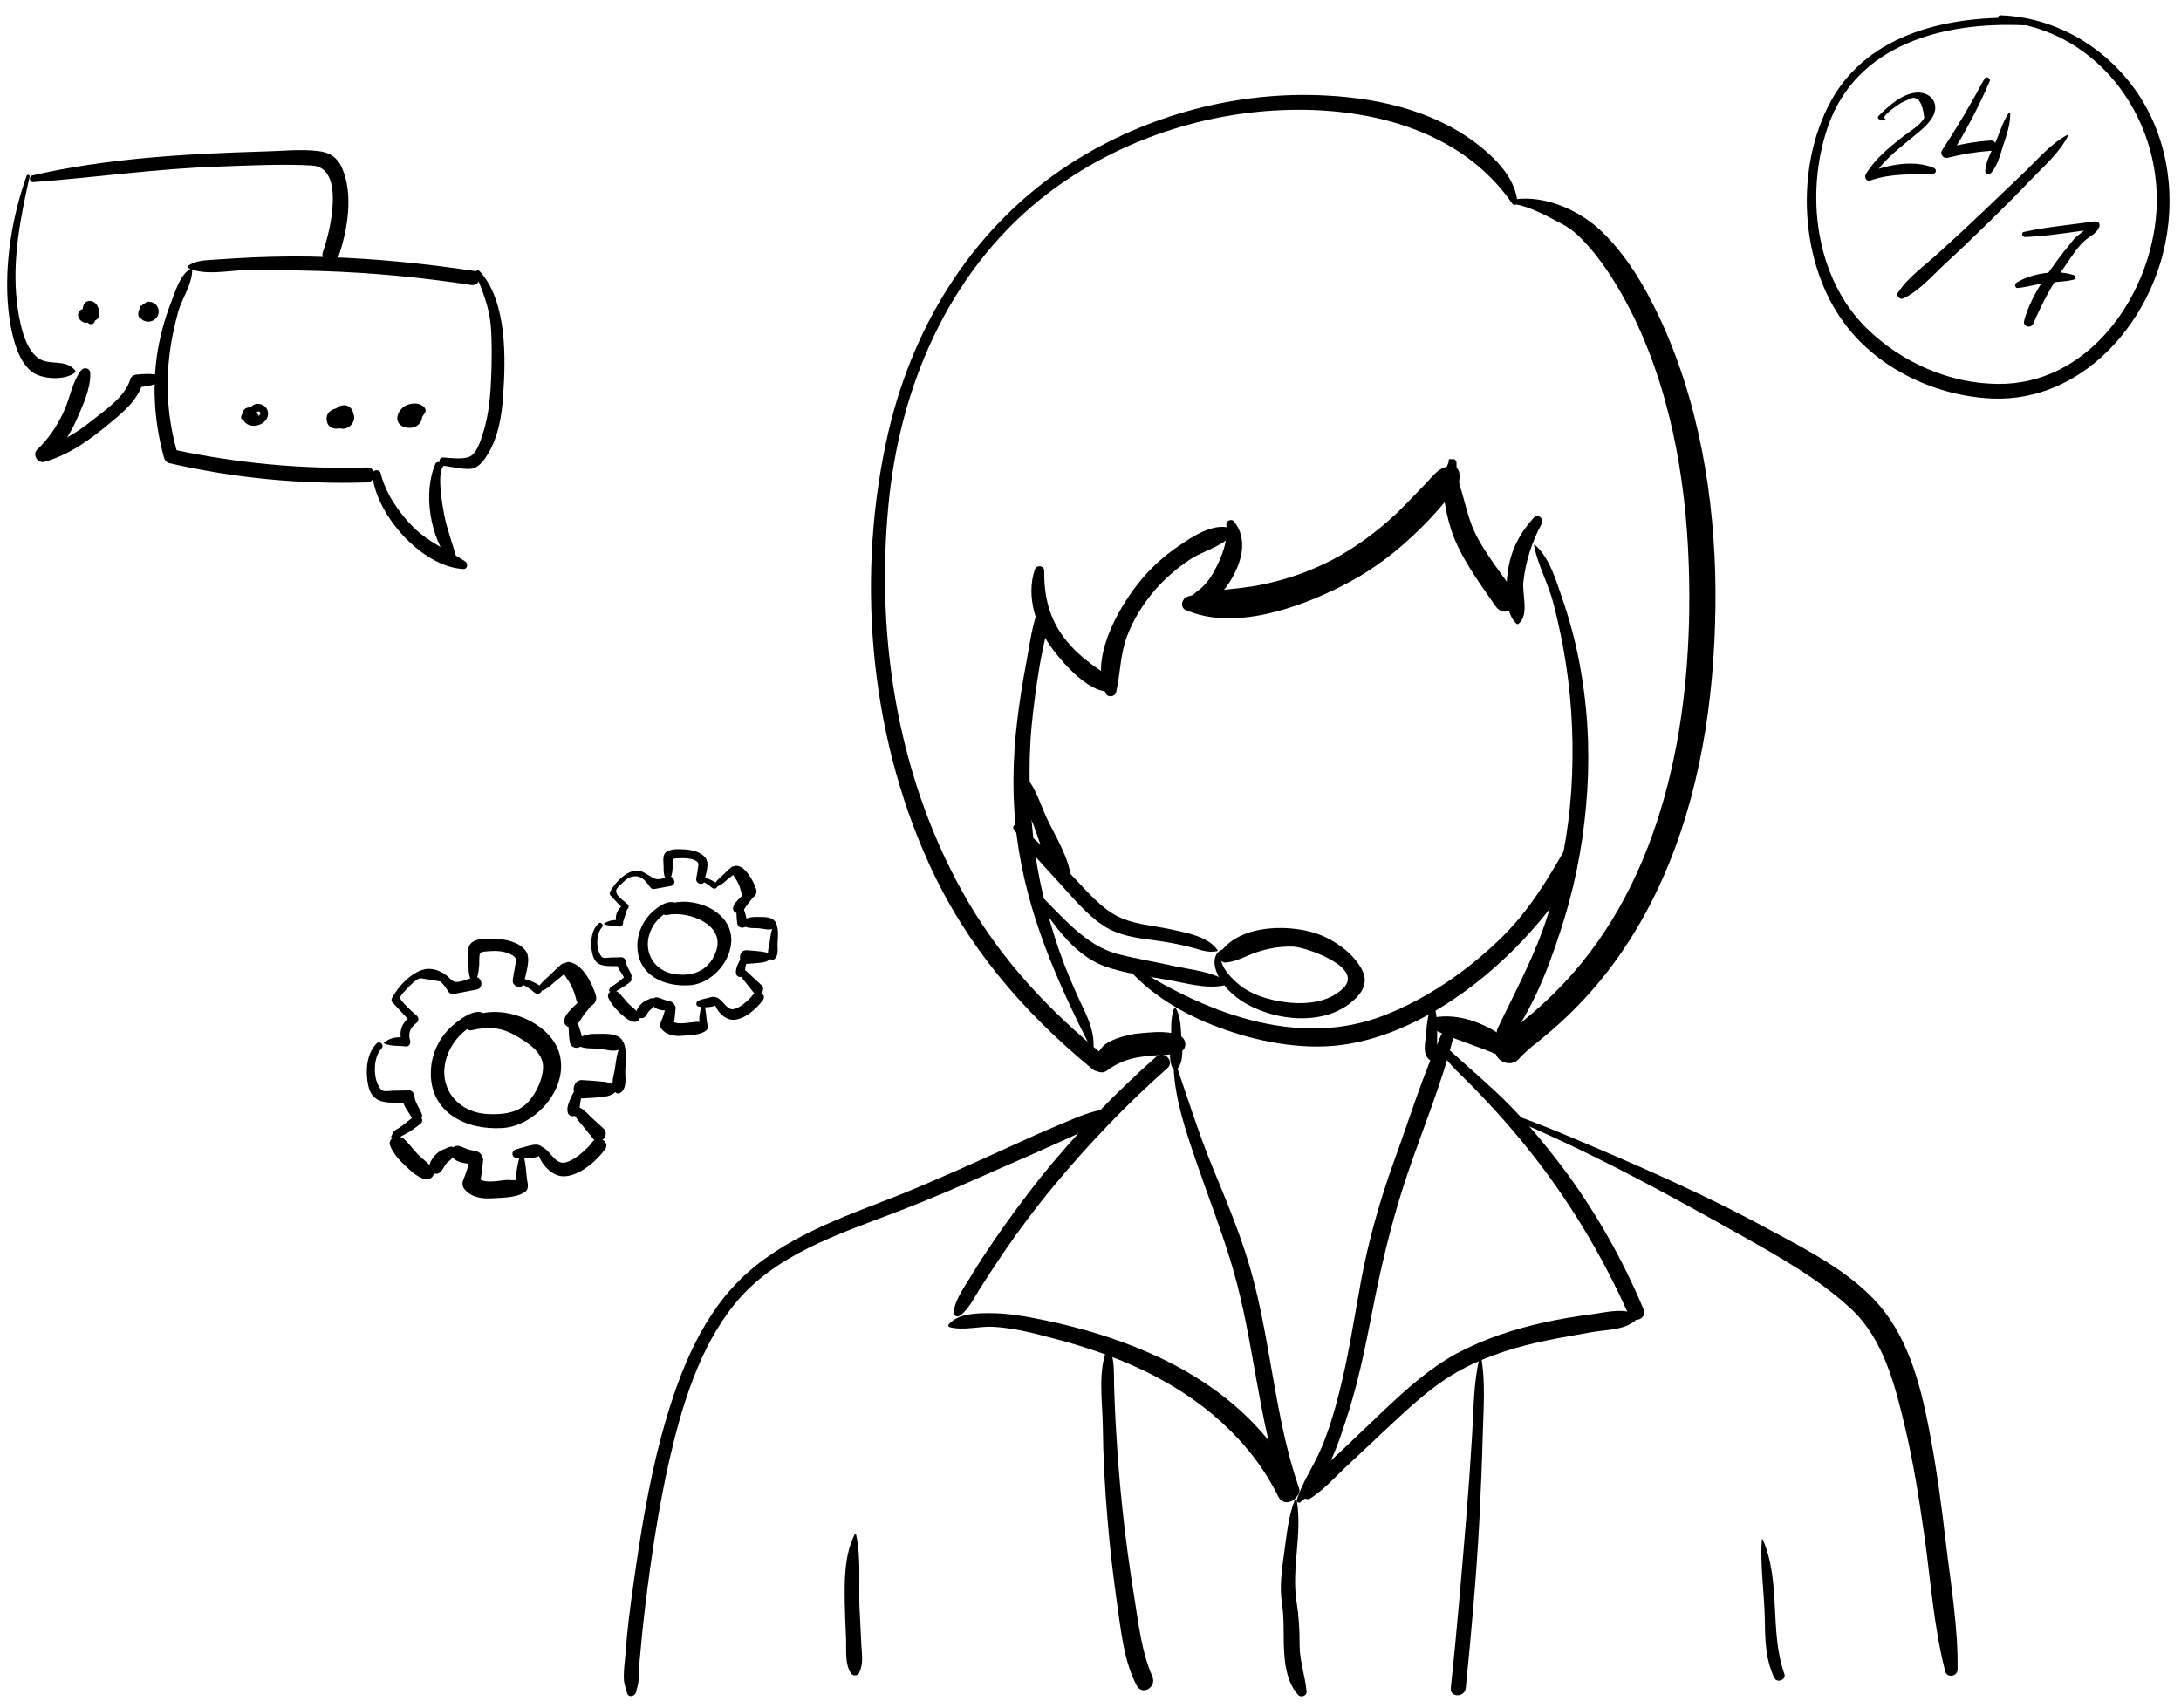 <?xml version="1.0" encoding="utf-8"?>
<!-- Generator: Adobe Illustrator 22.0.0, SVG Export Plug-In . SVG Version: 6.00 Build 0)  -->
<svg version="1.1" id="Слой_1" xmlns="http://www.w3.org/2000/svg" xmlns:xlink="http://www.w3.org/1999/xlink" x="0px" y="0px"
	 viewBox="0 0 655 513" style="enable-background:new 0 0 655 513;" xml:space="preserve">
<g>
	<g>
		<path d="M436,140.1c-3.6-0.2-5.4,2.6-7.7,5c-3,3.1-5.9,6.2-9,9.2c-5.8,5.4-12.1,10.1-19.1,13.8c-6.7,3.5-13.9,6-21.3,7.5
			c-7.5,1.6-15,1.3-22.3,3.6c-1.6,0.5-2.4,3.2-0.5,4c14.3,6.3,33.7-0.5,46.9-7.2c7.6-3.8,14.6-8.8,20.9-14.7
			c3.6-3.3,7-6.9,10.1-10.6c2.4-2.9,5-5,4.2-9C438,140.8,437,140.1,436,140.1L436,140.1z"/>
	</g>
</g>
<g>
	<g>
		<path d="M358.1,179.9c3.3,4.6,9.2-1.9,11-4.8c3.6-5.6,6-12.8,1.5-18.5c-0.7-0.9-2.4-0.2-2.3,0.9c0.6,5-1.4,10-3.8,14.3
			c-0.9,1.7-2.1,3.3-3.5,4.6c-1,1-2.2,1.5-3,2.7C357.9,179.3,357.9,179.6,358.1,179.9L358.1,179.9z"/>
	</g>
</g>
<g>
	<g>
		<path d="M369.1,158.5c-4.9-1.3-10.9,2.6-14.7,5.2c-4.8,3.2-9.1,7.1-12.7,11.7c-6.3,8-14.4,22.7-9.6,32.9c0.6,1.3,2.8,1,3.1-0.4
			c1.3-5.7,1.2-11.3,3.3-16.9c1.9-5,4.8-9.6,8.2-13.6c3.2-3.7,6.8-6.8,10.9-9.5c3.7-2.4,9.2-3.7,12.1-7
			C370.4,160.1,370.2,158.8,369.1,158.5L369.1,158.5z"/>
	</g>
</g>
<g>
	<g>
		<path d="M335,205.9c-0.9-2.5-2.5-3.2-4.8-4.7c-3.1-2.1-6-4.4-8.5-7.1c-6.1-6.6-8.2-13.9-8.1-22.7c0-1.6-2.3-1.8-2.8-0.4
			c-2.8,8.3,0.4,17.5,5.5,24.2c3.3,4.4,11.6,13.8,17.7,12.3C334.8,207.3,335.3,206.5,335,205.9L335,205.9z"/>
	</g>
</g>
<g>
	<g>
		<path d="M328.4,314.6c0.3-4.7-1.7-9-3.7-13.1c-2.4-5.2-4.7-10.5-6.6-16c-3.8-11-6.6-22.4-7.8-34c-1.2-11.1-1.5-22.2-0.5-33.3
			c0.6-6.1,1.4-12.1,2.4-18.1c0.9-5.6,2.8-11.5,2.6-17.2c0-1.3-2-2.1-2.6-0.7c-2.3,5.2-2.9,11.3-4,16.9c-1.1,5.8-2,11.5-2.7,17.3
			c-1.4,11.7-1.6,23.5-0.1,35.1c3,22.9,11.9,42.9,22.2,63.3C327.9,315.1,328.4,314.9,328.4,314.6L328.4,314.6z"/>
	</g>
</g>
<g>
	<g>
		<path d="M435.1,138.5c0.1,0.3-1.5,3.6-1.6,4.3c-0.3,1.7-0.2,3.5,0,5.3c0.4,3.8,1.2,7.6,2.4,11.3c2.8,8.2,8.3,15.5,13.2,22.6
			c0.7,1,1.7,1.8,3,1.7c1.6-0.1,2.2-0.2,3-1.7c0.5-1.1,0.7-2.4,0-3.5c-3.9-6-8.8-11.7-12-18.2c-1.8-3.6-2.7-7.6-3.8-11.5
			c-1-3.3-1.9-6.4-1.9-9.9c0-0.5-0.5-1.1-1-1c-0.3,0-0.6,0-1,0C435.2,137.8,435,138.2,435.1,138.5L435.1,138.5z"/>
	</g>
</g>
<g>
	<g>
		<path d="M456.1,187.3c3.2-2.7,1-8.7,1.4-12.5c0.6-5.9,2.6-12.2,5.5-17.5c0.8-1.5-1.2-3.2-2.4-1.8c-4.3,4.8-6.9,9.8-7.8,16.3
			c-0.6,4.5-1,12.1,2.6,15.5C455.6,187.5,455.9,187.5,456.1,187.3L456.1,187.3z"/>
	</g>
</g>
<g>
	<g>
		<path d="M460.7,163.8c1.1,5.9,4.4,11.7,5.9,17.7c1.5,5.9,2.8,12,3.7,18c1.9,12.4,2.4,25.2,1.6,37.7c-0.8,12.6-3.2,25-6.9,37.1
			c-3.8,12.3-9.7,23-15.2,34.5c-1.4,2.9,2.5,5.1,4.3,2.5c7.3-10.4,12.1-23.6,15.8-35.7c3.8-12.5,6-25.4,6.8-38.4
			c0.8-13,0-26-2.5-38.8c-1.2-6.3-2.9-12.5-5-18.6c-1.8-5.3-3.9-12.5-8.3-16.2C460.9,163.5,460.6,163.6,460.7,163.8L460.7,163.8z"/>
	</g>
</g>
<g>
	<g>
		<path d="M454.7,61.3c4.8,0.7,9.9,3.6,14.1,5.8c3.4,1.7,5.8,4.1,8.3,6.9c5.7,6.5,10.2,14.3,14,22.1c11.6,24.5,15.8,52,16.2,78.8
			c0.7,42.4-7.8,89.1-38.1,120.9c-3.8,4-7.9,7.7-12.2,11.2c-2.5,2.1-5.3,4-7.2,6.7c-2.8,4.1,3.9,8,6.7,3.9c-0.3,0.5-0.2,0.2,0.4-0.4
			c0.5-0.5,1-0.9,1.5-1.4c1.3-1.2,2.7-2.3,4.1-3.4c4-3.3,7.9-6.7,11.5-10.5c11.8-12.1,20.7-26.6,27.1-42.2
			c10.6-25.9,14.2-54.5,14.1-82.3c-0.2-28-5-57-17-82.4c-4.4-9.3-9.8-18.4-17.3-25.6c-6.6-6.3-17-10.9-26.2-9.5
			C454.2,60.3,454.2,61.2,454.7,61.3L454.7,61.3z"/>
	</g>
</g>
<g>
	<g>
		<path d="M455.7,60.7c-0.5-6.2-5.1-11.6-9.7-15.5c-13.1-11.3-30.6-15.6-47.5-16.5c-26.7-1.5-54,5.8-76.5,20.1
			c-28.8,18.4-47.3,47.5-55.1,80.5c-9.9,42.5-6.1,90.1,12,129.9c11.1,24.6,28.1,44.5,48.7,61.5c2.6,2.2,6.4-1.6,3.8-3.8
			c-16-13.1-29.8-27.7-40.4-45.6c-21-35.7-28.1-78.4-24.2-119.4c3.3-35.3,17.7-69.5,45.7-92.1c19.7-15.8,44.9-25.1,70.1-26.6
			c26.5-1.6,55.8,5,71.6,28C454.6,61.8,455.8,61.6,455.7,60.7L455.7,60.7z"/>
	</g>
</g>
<g>
	<g>
		<path d="M328.7,321.5c0.2,0.1,0.4,0.2,0.6,0.2c0.9,0.4,2,0.6,2.9,0c4.6-3.4,8.7-4.3,14.4-4.7c2.9-0.2,5.4,0,8.1-1.2
			c1.8-0.8,1.6-3.6,0-4.5c-3.4-1.9-8.1-1.3-11.9-1c-2.7,0.2-5.4,0.8-7.9,1.8c-1.2,0.5-2.3,1-3.3,1.8c-0.8,0.6-2,2.8-2.7,3.1
			C327,317.9,327,320.8,328.7,321.5L328.7,321.5z"/>
	</g>
</g>
<g>
	<g>
		<path d="M453.8,313.1c-6.4-5.2-15.3-9.2-23.7-7.4c-1.4,0.3-1.7,2.4-0.4,3.1c6.7,3.4,14.1,5.3,20.9,8.4
			C453.1,318.4,456.3,315.1,453.8,313.1L453.8,313.1z"/>
	</g>
</g>
<g>
	<g>
		<path d="M368.2,284.9c-3.5,0.5-4,3.7-3,6.6c1.5,4.3,5.2,7.8,9.1,10c8.9,5,22.2,6.5,30.8,0.1c3.3-2.5,6.1-5.8,4.1-10
			c-2.3-4.7-7.1-8.3-11.7-10.4c-8.8-3.9-25.2-3.9-31.1,5c-0.8,1.2,0.2,3,1.7,2.9c3.4-0.3,6-2,9.3-3.1c3.5-1.2,7.2-1.8,10.9-1.7
			c4.1,0.2,21.5,6.3,15.1,12.5c-5.3,5.2-14,5.1-20.8,3.6c-3.1-0.7-6.2-1.8-8.9-3.5c-2.4-1.5-10.5-8.6-5.3-11.8
			C368.6,285.1,368.4,284.8,368.2,284.9L368.2,284.9z"/>
	</g>
</g>
<g>
	<g>
		<path d="M367.7,294.3c-4.2-2.5-9.7-3-14.4-4c-5.7-1.3-11.4-2.2-17-3.6c-10.9-2.6-17.8-12.3-25.7-19.6c-0.4-0.4-1.3,0.1-0.9,0.7
			c5.8,8.4,12,18.7,22,22.4c5.8,2.1,12.4,2.9,18.4,4c5.5,0.9,11.8,2.9,17.3,1.8C368.3,295.8,368.3,294.6,367.7,294.3L367.7,294.3z"
			/>
	</g>
</g>
<g>
	<g>
		<path d="M365.6,285.3c-2.8-4-9.1-5.1-13.6-6.1c-5.8-1.3-12.3-1.5-17.5-4.6c-5.5-3.3-9.8-9-14.4-13.5c-4.7-4.6-9.3-9.3-14.5-13.3
			c-0.7-0.5-1.7,0.5-1.2,1.2c4,5.7,8.7,10.7,13.4,15.8c4.2,4.6,8.5,9.9,13.7,13.3c4.5,2.9,9.7,3.6,15,4.3c3.9,0.5,7.7,1.2,11.5,2.2
			c2.6,0.7,4.7,1.6,7.4,1.1C365.7,285.7,365.8,285.4,365.6,285.3L365.6,285.3z"/>
	</g>
</g>
<g>
	<g>
		<path d="M306.1,233.2c-0.4,4.9,2.7,10.4,4.4,14.9c2.1,5.5,4.1,14.1,9.6,17.3c0.7,0.4,1.6-0.1,1.6-0.9c-0.3-6.4-4.6-13-7.3-18.7
			c-2-4.2-3.5-9.9-7-13.1C306.8,232.3,306.1,232.6,306.1,233.2L306.1,233.2z"/>
	</g>
</g>
<g>
	<g>
		<path d="M337.8,289.8c7.3,8.8,17.7,14.9,28.3,18.8c11.2,4.2,24.5,6.8,36.5,5.3c20.9-2.7,41-16.8,55.1-31.9
			c7.5-8.1,16-18.3,16-29.8c0-0.9-1.3-1.3-1.8-0.5c-6.4,11.3-12.5,22-22.2,31.1c-9.7,9.2-21.2,17.1-33.6,22
			c-26.6,10.6-55.3-1.1-77.7-15.8C337.9,288.6,337.4,289.3,337.8,289.8L337.8,289.8z"/>
	</g>
</g>
<g>
	<g>
		<path d="M288.4,395.1c2.8-2.2,4.4-5.8,6.3-8.7c2.2-3.4,4.4-6.8,6.7-10.2c4.8-7,9.9-13.8,15.4-20.4c10.4-12.5,21.7-24.3,33.8-35
			c2.3-2.1-1.1-5.5-3.4-3.4c-12.6,11.2-24.3,23.3-34.9,36.5c-4.8,6.1-9.4,12.3-13.8,18.7c-2.3,3.4-4.5,6.7-6.6,10.2
			c-2,3.4-5,7.3-5.5,11.2C286.3,395.1,287.4,395.8,288.4,395.1L288.4,395.1z"/>
	</g>
</g>
<g>
	<g>
		<path d="M434.4,314.2c-4.9,0.2,4.3,8.6,4.6,8.9c6.9,6.8,13.5,14,19.6,21.6c12.4,15.4,22.7,32.5,30.7,50.6c1.1,2.4,5.4,0.7,4.4-1.8
			c-6.4-15.3-14.6-29.8-24.6-43.1c-4.8-6.3-9.9-12.5-15.5-18.2c-2.9-3-6-5.8-9.1-8.6c-0.6-0.6-10.1-8.9-10-9
			C434.6,314.4,434.6,314.2,434.4,314.2L434.4,314.2z"/>
	</g>
</g>
<g>
	<g>
		<path d="M352.5,303.1c-1,2.9-0.7,6.1-0.8,9.1c-0.1,2.8-0.8,5.7,0.3,8.3c0.4,0.8,1.6,0.7,2,0c1.6-2.6,1-6,0.8-8.9
			c-0.2-2.8-0.2-6-1.5-8.5C353.1,302.7,352.6,302.8,352.5,303.1L352.5,303.1z"/>
	</g>
</g>
<g>
	<g>
		<path d="M430.1,301.6c-1.4,3.2-1.6,6.2-1.9,9.7c-0.2,2.3-1,5.3,1.1,7c0.9,0.7,2.3,0.8,2.9-0.4c0.3-0.6,0.3-0.9,0.1-1.6
			c-0.1-0.4-0.4-0.6-0.6-1c-0.3-0.9-0.2-1.9-0.1-2.8c0-3.8,0.2-7.2-1-10.8C430.5,301.5,430.2,301.4,430.1,301.6L430.1,301.6z"/>
	</g>
</g>
<g>
	<g>
		<path d="M352.4,318.8c0.1,10.6,3.7,20.9,7.1,30.8c3.6,10.5,7.7,20.9,10.8,31.6c6.4,22,7.5,45.3,15.1,67c1,3,5.8,1.7,4.7-1.3
			c-7.4-21.5-8.4-44.4-14.7-66.2c-3-10.4-7.3-20.5-11.4-30.5c-4.2-10.3-7.5-20.9-11.1-31.4C352.8,318.5,352.4,318.5,352.4,318.8
			L352.4,318.8z"/>
	</g>
</g>
<g>
	<g>
		<path d="M390.4,451.3c7.8-5.7,11.7-18.1,14.5-26.9c3.7-11.6,5.8-23.5,8.2-35.4c2.5-12.2,5.5-24.3,9.5-36.1
			c4.6-13.7,10.4-27.4,13.9-41.5c0.5-1.9-2.4-3.3-3.3-1.4c-5.8,12.5-9.9,26-14.6,38.9c-4.2,11.7-7.5,23.3-9.8,35.5
			c-2.1,11.4-3.8,22.9-6.7,34.2c-1.4,5.6-3.1,11.2-5.4,16.6c-2.2,5.2-5.7,10.1-7.3,15.5C389.5,451.1,390,451.5,390.4,451.3
			L390.4,451.3z"/>
	</g>
</g>
<g>
	<g>
		<path d="M285.2,398.6c4.1,1.1,8.8-0.3,13-0.1c5.4,0.3,10.7,1.5,15.9,2.9c10,2.5,19.9,5.7,29.3,10.2c17.1,8.2,32,20.7,40.5,37.9
			c1.9,3.8,7.6,0.5,5.7-3.3c-9.1-18.8-26.1-32-45-40.1c-9.9-4.3-20.4-7.4-31-9.6c-5.4-1.1-10.8-2.1-16.3-2.1
			c-4.1,0-9.6,0.1-12.4,3.4C284.7,398,284.8,398.5,285.2,398.6L285.2,398.6z"/>
	</g>
</g>
<g>
	<g>
		<path d="M490.4,394.4c-3.8-1.5-8.8-0.1-12.8,0.4c-4.7,0.6-9.3,1.4-13.9,2.4c-9,2-18,4.9-26.2,9.3c-8.3,4.5-15.2,10.8-22,17.2
			c-4.3,4.1-8.6,8.2-12.9,12.3c-3.9,3.7-8.3,7.2-11.5,11.5c-1.1,1.5,1,3.5,2.5,2.5c4-2.6,7.3-6.3,10.7-9.5
			c3.8-3.6,7.7-7.2,11.5-10.8c7.3-6.8,14.5-13.8,23.4-18.5c8.1-4.3,16.9-6.9,25.8-8.7c4.4-0.9,8.8-1.6,13.1-2.4
			c4-0.7,9.1-0.6,12.4-3C491.9,396.3,491.6,394.9,490.4,394.4L490.4,394.4z"/>
	</g>
</g>
<g>
	<g>
		<path d="M388.7,450.9c-1.8,4.9-2.3,10.1-3,15.2c-0.7,5.1-1.5,10.3-0.7,15.5c0.8,5.2,0.3,10,0.7,15.2c0.3,4.4,1.2,9,4.2,12.3
			c0.8,0.9,2.6,0.2,2.5-1c-0.4-4.7-2.1-9.1-2.1-14c0-4.5-0.2-8.5-0.9-12.9c-1.6-10,1.7-20.2,0.1-30.2
			C389.4,450.4,388.8,450.5,388.7,450.9L388.7,450.9z"/>
	</g>
</g>
<g>
	<g>
		<path d="M332.9,333.1c-4.7,0.3-9.5,2.5-13.8,4.3c-5.5,2.3-10.9,4.7-16.3,7.2c-11,5-22,10-33.2,14.5c-16.8,6.6-34.7,12.6-47.7,25.6
			c-12.4,12.4-18.8,30.1-23.3,46.7c-3.9,14.6-6.3,29.7-8.4,44.6c-1,7-1.9,14.1-2.4,21.2c-0.2,2.5-0.6,5.1-0.4,7.6
			c0.1,1.2,0.9,3.4,0.9,3.6c0.3,1.8,3,1,2.7-0.7c0.2,1.1,0.1,0.3,0.2-0.3c0.2-0.7,0.4-1.3,0.5-2c0.2-1.8,0.2-3.7,0.3-5.6
			c0.5-5.9,1.1-11.8,1.8-17.6c1.8-14.8,4-29.5,7.3-44c3.7-16.1,9-33.6,19.6-46.6c11.9-14.7,30.8-20.8,47.8-27.3
			c10.6-4,20.9-8.5,31.2-13.1c6-2.6,12.1-5.3,18.1-8c5.2-2.4,11.5-4.8,15.6-8.8C333.7,333.8,333.5,333,332.9,333.1L332.9,333.1z"/>
	</g>
</g>
<g>
	<g>
		<path d="M256.7,460.8c-3.1,6.2-3.1,13.6-3,20.4c0.1,3.8,0.2,7.6,0.4,11.3c0.1,3.4-0.4,7,1.4,10c0.5,0.9,2,1,2.5,0
			c1.3-2.7,0.9-5.1,0.7-8.1c-0.2-4.1-0.4-8.2-0.6-12.2c-0.2-7,0.5-14.4-1-21.3C257,460.7,256.7,460.7,256.7,460.8L256.7,460.8z"/>
	</g>
</g>
<g>
	<g>
		<path d="M529.1,462.4c-0.5,7.8,0.7,15.6,0.9,23.4c0.1,6.2,0.1,12.5,2.9,18.2c0.8,1.6,3.6,0.5,3-1.2c-4.6-13-0.9-27.5-6.5-40.4
			C529.3,462.2,529.1,462.3,529.1,462.4L529.1,462.4z"/>
	</g>
</g>
<g>
	<g>
		<path d="M587.9,501.5c0.2-12.8-2.1-26-3.6-38.8c-1.2-10.4-2.6-20.8-4.5-31c-2.6-13.9-6.1-29.1-15.7-40
			c-8.5-9.7-21.2-16.2-32.4-22.2c-15-8.2-30.5-15.3-46.2-22.1c-11-4.7-22.1-9.6-33.5-13.5c-0.7-0.3-1,0.9-0.3,1.2
			c24.3,10,47.8,22.8,70.6,35.6c11.7,6.6,24,13.4,33.8,22.6c9.6,9,13.1,23,16,35.3c2.5,10.5,4.2,21.2,5.7,31.8
			c2,13.7,2.9,28.2,6.4,41.6C584.7,504,587.8,503.6,587.9,501.5L587.9,501.5z"/>
	</g>
</g>
<g>
	<g>
		<path d="M332.6,404.9c-3,6.6-1.5,16.3-1.4,23.4c0.1,9.3,0.6,18.6,1.4,27.9c0.7,8.6,1.7,17.1,2.9,25.6c1.2,8.2,2,17.1,5.9,24.5
			c1.7,3.1,6,0.4,4.7-2.7c-3.3-7.6-4.2-16.1-5.5-24.2c-1.4-8.7-2.6-17.4-3.5-26.1c-0.9-8.3-1.5-16.7-2-25c-0.2-3.9-0.4-7.7-0.5-11.6
			c-0.1-3.9,0.2-8.1-1.3-11.7C333.4,404.6,332.8,404.4,332.6,404.9L332.6,404.9z"/>
	</g>
</g>
<g>
	<g>
		<path d="M444.4,407.5c-1.9,7.6-1.8,15.8-2.3,23.5c-0.5,8.5-1.1,16.9-1.8,25.4c-1.4,16.9-2.8,33.8-4.6,50.6c-0.3,2.9,4.2,2.9,4.5,0
			c1.7-16.9,3.2-33.7,4.1-50.6c0.4-8.5,0.8-16.9,1-25.4c0.2-7.7,0.9-15.9-0.5-23.5C444.8,407.3,444.5,407.3,444.4,407.5L444.4,407.5
			z"/>
	</g>
</g>
<g>
	<g>
		<path d="M57.4,80.6c-3.4,1.9-4.7,6.9-6.1,10.4c-2,5.2-3.4,10.5-4.2,16c-1.4,10.3-0.6,20.6,2.2,30.6c0.2,0.7,0.8,1.3,1.5,1.5
			c19.5,4.5,39.4,6.4,59.4,5.8c2.9-0.1,2.9-4.6,0-4.5c-19.6,0.6-39.1-1.3-58.3-5.4c0.5,0.5,1,1,1.5,1.5c-2.8-9.4-3.7-19.2-2.6-29
			c0.5-4.8,1.5-9.5,2.8-14.2c1.2-3.9,4.3-8.4,4.1-12.5C57.7,80.7,57.5,80.6,57.4,80.6L57.4,80.6z"/>
	</g>
</g>
<g>
	<g>
		<path d="M56.6,80.5c4.8,2.4,12.3,0.7,17.6,0.6c7.5-0.1,14.9,0.1,22.4,0.3c15.1,0.5,30.1,1.9,44.9,4.2c2.7,0.4,3.9-3.8,1.1-4.2
			c-14.6-2.2-29.4-3.7-44.2-4.2c-7.5-0.3-14.9-0.2-22.4,0.1c-3.9,0.2-7.8,0.4-11.7,0.7c-2.9,0.2-5.5,0.2-7.9,1.9
			C56.5,80.1,56.4,80.4,56.6,80.5L56.6,80.5z"/>
	</g>
</g>
<g>
	<g>
		<path d="M133.1,139.9c2.4,0.2,7.2,1.5,9.3,0.7c1.8-0.7,3.2-2.7,4.1-4.2c3.2-5.2,4.2-11.6,4.6-17.6c0.8-11.3,1.2-28.4-7.1-37.4
			c-0.5-0.5-1.5,0-1.2,0.7c2.1,5.4,4.1,9.9,4.6,15.8c0.4,5.2,0.3,10.5,0.1,15.7c-0.2,5.3-0.7,10.6-2.2,15.7
			c-0.7,2.2-1.7,6.1-3.8,7.6c-2,1.3-6.1,0.6-8.4,0.5C131.5,137.4,131.6,139.8,133.1,139.9L133.1,139.9z"/>
	</g>
</g>
<g>
	<g>
		<path d="M111.8,142.5c1.1,12.1,14.8,27.7,27.3,28.4c1.3,0.1,1.6-1.6,0.6-2.3c-5.4-3.5-10.9-5.6-15.6-10.3
			c-4.3-4.3-8.3-10.1-9.8-16.2C114,140.8,111.7,141,111.8,142.5L111.8,142.5z"/>
	</g>
</g>
<g>
	<g>
		<path d="M133.6,139.5c-0.6-0.2-1.2-0.5-1.8-0.7c-0.3-0.1-0.9,0.1-1,0.4c-3.9,8.9-1.6,22.4,4.5,29.8c0.7,0.9,2.1-0.1,1.9-1.1
			c-1.2-4.4-2.9-8.7-3.8-13.3c-0.4-2.2-2.6-13.7,0.2-14.9C133.8,139.7,133.7,139.5,133.6,139.5L133.6,139.5z"/>
	</g>
</g>
<g>
	<g>
		<path d="M73.2,124.1c-0.6,0.3-0.8,0.7-0.8,1.4c0,0.1,0.1,0.3,0.2,0.4c1,0.5,2.5,0.6,3.5,0.1c1-0.5,1.4-1.8,0.7-2.7
			c-0.7-1-2.2-1.2-3.1-0.6c-1.2,0.8-1.2,2.4-0.6,3.5c1.7,3.1,7.2,1.6,7.4-1.8c0.1-1.6-1.1-2.9-2.7-3.1c-1.7-0.2-3.2,1.2-3.4,2.9
			c-0.2,1.5,1.5,3.7,3,2.3c1.1-1-0.1-3.3-1.5-2.4c-0.6,0.4-0.5,1.3,0.2,1.5c0.1,0,0.1,0,0.2,0.1c-0.2-0.1-0.4-0.3-0.6-0.4
			c-0.3-0.5,0.1-0.8-0.2-0.3c0.2-0.2,0.5-0.4,0.7-0.6c0.2,0,0.4,0.1,0.6,0.1c0-0.1,0.1-0.3,0.1-0.4c0.2-0.2,0.3-0.5,0.6-0.5
			c0.7-0.1,0.8,0.6,0.5,1c-0.5,1-2.6,1.6-3.3,0.6c-1.2-1.7,1.9-1.5,0.8-0.4c-0.6,0.6-1.9,0.3-2.7,0.2c0.1,0.1,0.3,0.2,0.4,0.3
			c0.1-0.3,0.1-0.6,0.2-0.9C73.7,124.3,73.5,124,73.2,124.1L73.2,124.1z"/>
	</g>
</g>
<g>
	<g>
		<path d="M101.6,123.5c-1.1,0.3-2.2,1.2-2,2.4c0.2,1.3,1.3,2.5,2.6,2.8c3.2,0.8,6-3.8,2.7-5.6c-2.7-1.4-7.7-0.3-6.7,3.6
			c0.9,3.7,6.9,1.8,7.8-1c0.6-1.8-0.5-3.8-2.4-4c-1.9-0.1-3.4,1.3-3.8,3.1c-0.2,1.1,1.1,2.1,2,1.2c0.3-0.3,0.6-0.4,0.9-0.7
			c0,0,0.7-0.5,0.7-0.4c0,0.1-0.6-0.3-0.3-0.3c0,0-0.2,0.3-0.2,0.4c-0.2,0.2-0.7,0.3-0.9,0.3c-0.2,0-0.4,0.1-0.6,0.1
			c-0.3,0-0.4,0-0.2,0.1c0.2,0.5,0.3,0.2,0.6,0.1c0.6-0.2,1.3,0,1.9,0.1c0.2,0,0.4,0,0.5,0.1c0.2,0.1,0.2,0,0-0.2
			c-0.1,0.4-0.4,0.7-0.8,0.8c-0.6,0.3-1.4,0.2-2-0.2c-1-0.8-0.4-1.7,0.5-2.3C102.1,123.9,101.9,123.4,101.6,123.5L101.6,123.5z"/>
	</g>
</g>
<g>
	<g>
		<path d="M121.2,122.6c-1.5,1.2-0.9,3.6,0.7,4.4c1,0.6,2.3,0.3,3.3-0.2c1.2-0.7,1.7-1.8,2.4-2.8c0.4-0.5,0.2-1.3-0.2-1.7
			c-1.6-1.7-4.8-1.3-6.4,0.1c-0.9,0.7-1.6,1.9-1.7,3.1c-0.1,1.6,1.2,2.6,2.6,2.9c1.4,0.3,2.9,0,3.9-1c1-1,1.3-2.6,0.7-3.9
			c-1.4-2.7-5.6-1.8-5.7,1.2c0.2-0.5,0.4-0.9,0.6-1.4c-0.9,1.1-0.9,2.8,0.6,3.4c0.7,0.3,1.6,0.3,2.2-0.3c0.5-0.5,0.8-1.6,0.3-2.2
			c0,0.1,0,0.1,0,0.2c0,0.3,0,0.7,0,1c0,0,0-0.1,0-0.1c-0.2,0.3-0.3,0.6-0.5,0.8c0.3-0.3,0.8-0.9,0.7-1.5c0.3,1.2-1.4,1.1-1.7,0.2
			c-0.1-0.5,0.3,0,0-0.2c-0.1-0.1-0.5,0-0.6-0.1c0.2,0.3,0.3,0.5,0.5,0.8c0.1,0.4-0.1,0.1,0.1,0c0.1-0.1,0.1-0.2,0.2-0.3
			c0.2-0.3,0.6-0.5,0.9-0.6c0.7-0.3,1.3-0.1,2,0.1c-0.3-0.5-0.7-0.9-1-1.4c0.1,1-1.1,2.2-2.2,2.1c-1.1-0.2-1.8-1.4-1.2-2.3
			C121.8,122.8,121.4,122.4,121.2,122.6L121.2,122.6z"/>
	</g>
</g>
<g>
	<g>
		<path d="M22.6,111.3c-2.9-3.7-7.8-1.3-11.2-3.8c-4.3-3.2-5.7-11.6-6.3-16.6c-1.5-12.7,1-25.5,3.8-37.8c0.1-0.6-0.7-0.8-0.9-0.3
			C3.3,65.9,0.9,81.6,2.8,95.4c0.7,5,2.4,12.9,6.7,16.2c3,2.4,10.1,2.7,13,0.3C22.6,111.8,22.7,111.4,22.6,111.3L22.6,111.3z"/>
	</g>
</g>
<g>
	<g>
		<path d="M10,54.7c18.8-1.4,37.4-4.1,56.3-4.7c9.1-0.3,18.3-0.8,27.3-0.3c10.3,0.5,5.5,20.1,3.4,25.9c-1.1,2.9,3.6,4.2,4.7,1.3
			c2.7-7.8,4.5-18.6,1-26.5c-1.3-3-3.6-4.6-6.9-5c-5.4-0.7-11.3,0-16.8,0.1c-22.9,0.7-46.9,2-69.3,7.2C8.6,52.9,8.8,54.8,10,54.7
			L10,54.7z"/>
	</g>
</g>
<g>
	<g>
		<path d="M47.6,112.7c-2.2-0.6-4.3-0.4-6.6-0.2c-0.9,0.1-1.7,0.6-1.9,1.5c-1.5,5-7.1,8.9-11.1,12c-4.8,3.9-9.8,7-15.8,8.5
			c0.7,1.2,1.4,2.5,2.2,3.7c3.9-3.5,6.6-7.6,8.7-12.4c1.8-4.1,4.2-9.2,4-13.8c-0.1-1.5-1.9-1.9-2.8-0.7c-2.6,3.4-3.3,8.3-5.1,12.2
			c-2,4.3-4.5,8.2-8,11.5c-1.6,1.5,0.1,4.3,2.2,3.7c6.6-1.9,12.2-5.6,17.5-9.9c4.6-3.8,10.3-7.9,12-13.9c-0.6,0.5-1.3,1-1.9,1.5
			c2.4-0.3,4.7-0.5,6.9-1.6C48.8,114.5,48.5,113,47.6,112.7L47.6,112.7z"/>
	</g>
</g>
<g>
	<g>
		<path d="M26.5,95.7c0.3,0.1,0.4,0.3,0.7,0.3c0.7,0.1,0.9-0.8,0.3-1c-0.8-0.3-1.6,0.4-1.5,1.2c0.1,1,1.5,1.6,2.2,0.8
			c0.6-0.7,0.2-1.9-0.4-2.5c-0.8-0.8-1.9-0.7-2.8,0c-0.6,0.5-0.3,1.4,0.2,1.8c1.5,1,3.4,0.4,4.5-1c0.4-0.5,0.1-1.2-0.4-1.5
			c-1.2-0.8-3-1.5-4.5-1c-1.2,0.4-1.7,1.7-1.1,2.8c0.6,1,1.8,1.6,2.9,1.2c1.3-0.4,1.9-1.8,2.4-3c0.2-0.7-0.4-1.2-1-1.3
			c-1.2-0.1-2.5,0.2-3.1,1.4c-0.4,1-0.1,2.3,1,2.6c2.5,0.8,3.6-3.2,1.2-4c-1.1-0.4-2.4,0.3-2.8,1.4c-0.4,1.2,0.3,2.4,1.4,2.8
			c2.6,1,4.4-2.5,2.4-4.3c-0.4-0.3-0.9-0.5-1.4-0.2c-1.2,0.7-1.7,2-1.4,3.3c0.2,0.8,1.1,1,1.7,0.7c1.2-0.6,2.3-1.6,2.5-3
			c0.1-1.2-0.7-2.3-1.8-2.7c-3.1-0.9-3.6,3.5-1.9,5.1c2,2,4.9-0.7,3.8-3c-1.3-2.7-5.2-0.8-5.1,1.8c0,0.7,0.6,1.2,1.2,1.2
			c1.7,0.2,2.8-2.2,1.5-3.4c-0.8-0.7-2.1,0.2-1.5,1.2c-0.2-0.3,0.2-0.3,0.4-0.3c0.3,0.4,0.6,0.8,0.9,1.2c0-0.3,0.2-0.3,0.3-0.5
			c0,0,0.2-0.1,0.1,0c0,0-0.1-0.1-0.2-0.1c0,0,0,0.2-0.1,0.2c0.6,0,0.3,0,0.2-0.3c-0.1-0.2-0.1-0.8-0.1-0.9c0,0-0.3,0.1-0.3,0.1
			c0,0,0.2,0.1,0.3,0.1c0.2,0.5-0.7,1-1.2,1.3c0.6,0.2,1.1,0.5,1.7,0.7c-0.1-0.3,0-0.6,0.3-0.8c-0.5-0.1-0.9-0.1-1.4-0.2
			c0.1,0.1,0.5,0.5,0.2,0.7c-0.1,0-0.3,0-0.3-0.1c-0.1-0.1,0,0,0.1-0.2c0.1-0.2,0,0,0,0c0.2,0.1-0.4,0.3,0.2,0.3c0,0,0-0.2,0.1-0.2
			c0.3-0.1,0.7-0.1,1,0c-0.2-0.5-0.4-1-0.6-1.5c-0.2,0.4-0.4,0.9-0.7,1.2c-0.1,0.1-0.3,0.4-0.5,0.4c-0.3,0.1,0-0.1-0.2-0.1
			c0,0-0.3-0.2,0,0.1c-0.1,0.2,0,0.3,0.3,0.2c0.1,0,0.3,0,0.4,0.1c0.6,0.1,1.2,0.4,1.7,0.8c-0.1-0.5-0.3-1-0.4-1.5
			c-0.3,0.5-1,0.4-1.4,0.2c0.1,0.6,0.2,1.2,0.2,1.8c-0.1,0.1-0.5,0.1-0.1,0.2c0.1,0-0.1,0.1,0-0.1c0.2-0.2,0.4-0.4,0.7-0.7
			c0.1,0.2,0.2,0.4,0.3,0.6c-0.1-0.3-0.2-0.7-0.3-1c-0.3,0.1-0.5,0.2-0.7,0.3C26.3,95.4,26.3,95.6,26.5,95.7L26.5,95.7z"/>
	</g>
</g>
<g>
	<g>
		<path d="M42.1,91.9c-0.2,0.8,0.1,2.2,1.1,2.4c1.1,0.1,2.1-1,2.5-1.9c0.2-0.5,0-1.2-0.7-1.2c-1.6,0-3.3,1.1-2.9,2.9
			c0.4,1.5,2.6,2.4,3.7,1.1c0.4-0.5,0.5-1.3,0-1.8c-0.9-0.9-2.5-0.7-3.3,0.4c-0.3,0.5-0.4,1.2-0.2,1.7c0.3,0.7,1.2,1,1.9,1.1
			c2.7,0.2,4.5-2.7,2.8-4.9c-0.8-1-2.3-1.4-3.4-0.7c-1,0.6-1.7,1.9-1.4,3.1c0.7,2.9,5.1,2.2,5.2-0.6c0.1-1.6-1.5-2.7-3-2.6
			c-1.8,0.1-2.8,1.8-2.9,3.5c0,0.8,0.7,1.5,1.5,1.5c2.1-0.1,3.7-2.1,3.1-4.2c-0.3-0.9-1.3-1.4-2.2-0.9c-1.3,0.8-1.9,2.8-0.4,3.7
			c0.7,0.4,1.5,0,1.7-0.7c0-0.1,0.1-0.3,0.2-0.4c0-0.2,0.1,0-0.1,0c-0.7-0.3-1.4-0.6-2.2-0.9c0,0.2,0,0.4-0.3,0.4
			c0.5,0.5,1,1,1.5,1.5c0-0.2,0-0.2,0-0.4c0-0.1,0.1-0.2,0.2-0.2c0,0-0.1,0-0.1,0.1c0,0,0.1-0.1,0.1,0c-0.1-0.1-0.2-0.1-0.3-0.3
			c0-0.4,0-0.2,0.1-0.3c-0.2,0.3-0.2,0-0.1,0.1c0,0,0.4,0.3,0.4,0.3c0,0,0-0.2,0-0.1c0-0.7,0.3,0.5-0.1-0.1c0.1,0.1,0.3,0.2,0.2,0.4
			c-0.1,0.3-0.6,0.3-0.9,0.2c0.2,0.3,0.4,0.5,0.6,0.8c0.1,0.5-0.3,1.1-0.8,0.6c0-0.6,0-1.2,0-1.8c-0.2,0.2-0.1,0.2,0.3-0.1
			c0.1,0,0.1,0,0.2,0c-0.1,0,0,0.1,0,0.1c0.1,0,0.2-0.3,0.3-0.4c0.2-0.2,0.4-0.3,0.6-0.4c-0.3-0.2-0.7-0.5-1-0.7
			c0,0.5-0.3,1.2-0.9,1.3c-0.6,0.1-0.8-0.8-0.8-1.3C42.6,91.7,42.1,91.6,42.1,91.9L42.1,91.9z"/>
	</g>
</g>
<g>
	<g>
		<path d="M145.8,304.7c-2.8-2.5-8.1,1.7-10.3,3.7c-3.7,3.4-5.9,8.2-6.1,13.2c-0.5,12.5,10.5,17.9,21.5,17.2
			c9.8-0.6,19.8-11.7,17.2-22c-2.6-10.4-19-16.3-27.7-10.7c-1.7,1.1-0.6,3.8,1.4,3.3c4.7-1.1,8.6-0.9,12.8,1.5c3.5,2,8.6,5,8.5,9.7
			c-0.1,3.6-2.1,7.8-4.5,10.4c-3.2,3.4-7.7,3.8-12.1,3.6c-9-0.4-15.2-7.9-12.4-16.9c1.1-3.7,3.7-7,7-9.2c2-1.3,4.1-1.2,4.8-3.5
			C145.9,305,145.9,304.8,145.8,304.7L145.8,304.7z"/>
	</g>
</g>
<g>
	<g>
		<path d="M142.5,295c1.1-1.6,1.2-3,1.4-5c0.1-0.7-0.1-3.2,0.3-3.7c0.6-0.6,1.7-0.5,2.5-0.6c2.4-0.2,4.9-0.1,7,1.1
			c1.7,0.9,1.2,1.7,1,3.3c-0.2,1.4-0.5,2.7-0.7,4.1c-0.4,2.2,3,3.2,3.4,0.9c0.4-2.6,2.2-7.1,0.5-9.5c-1.9-2.6-5.9-3.5-8.9-3.6
			c-2.2-0.1-6.9-0.5-8.1,2.1c-0.7,1.5-0.2,3.7-0.2,5.3c0,2.1,0,3.7,1,5.5C141.9,295.3,142.3,295.2,142.5,295L142.5,295z"/>
	</g>
</g>
<g>
	<g>
		<path d="M155.6,294.9c0.7,0.6,1.6,0.9,2.4,1.4c0.9,0.5,1.7,1.1,2.5,1.8c0.5,0.4,1.1,0.5,1.6,0.2c0.3-0.2,0.5-0.4,0.6-0.8
			c0.1-0.6-0.1-1.2-0.6-1.5c-1.7-1-4.2-2.3-6.3-2C155.4,294,155.2,294.6,155.6,294.9L155.6,294.9z"/>
	</g>
</g>
<g>
	<g>
		<path d="M163.2,297.4c1.3-0.6,2.5-1.7,3.6-2.7c1.3-1,2.5-2,3.7-3c1.4-1.2-0.6-3.2-2-2c-1.2,1-2.3,2.2-3.5,3.3
			c-1.1,1-2.3,2-3.1,3.2C161.4,297,162.4,297.8,163.2,297.4L163.2,297.4z"/>
	</g>
</g>
<g>
	<g>
		<path d="M168.9,291.4c0.5,1.6,1.7,2.8,2.5,4.3c0.8,1.5,1.3,3.1,1.7,4.7c1,3.8,7,2.1,5.8-1.6c-1.1-3.5-3.7-8.8-7.6-9.8
			C169.8,288.6,168.5,289.9,168.9,291.4L168.9,291.4z"/>
	</g>
</g>
<g>
	<g>
		<path d="M176.4,299.5c-1.5,0.5-2.8,1.5-3.9,2.6c-1.1,1.1-2.6,2.5-3,4c-0.5,2.1,1.9,3.2,3.4,2c1-0.8,1.7-2.3,2.5-3.4
			c0.9-1.1,1.8-2.1,2.5-3.3C178.5,300.5,177.5,299.1,176.4,299.5L176.4,299.5z"/>
	</g>
</g>
<g>
	<g>
		<path d="M170.9,306.4c-0.3,1-0.1,2.1-0.1,3.1c0,1.1,0.1,2.2,0.3,3.3c0.3,2.9,4.6,2.3,3.9-0.5c-0.3-1.1-0.5-2.1-0.9-3.2
			c-0.3-1-0.5-2.1-1.1-2.9C172.5,305.4,171.3,305.4,170.9,306.4L170.9,306.4z"/>
	</g>
</g>
<g>
	<g>
		<path d="M173.9,314.2c1.9,0.9,4,0.6,6.1,0.8c2.1,0.2,4.3,1.1,6.3,0.1c1.2-0.6,1.1-2.1,0.4-2.9c-1.4-1.8-4.5-1.7-6.6-1.7
			c-2.3,0-4.6,0-6.4,1.5C173,312.5,173.2,313.8,173.9,314.2L173.9,314.2z"/>
	</g>
</g>
<g>
	<g>
		<path d="M186.9,313c-1.7,2.4-1.8,5.5-2.3,8.4c-0.4,2.3-1.4,4.8,0.3,6.7c0.4,0.5,1.1,0.4,1.6,0c1.9-1.6,1.2-4.5,1.3-6.8
			c0.1-2.7,0.5-5.6-0.5-8.2C187.3,312.9,187,312.8,186.9,313L186.9,313z"/>
	</g>
</g>
<g>
	<g>
		<path d="M185.6,326.9c-1.4-1.2-2.3-1.8-4.3-2c-2.1-0.2-4.2-0.4-6.4-0.5c-3.5-0.2-3.5,5.7,0,5.5c2.1-0.1,4.2-0.2,6.4-0.5
			c2-0.2,2.8-0.8,4.3-2C185.7,327.3,185.7,327.1,185.6,326.9L185.6,326.9z"/>
	</g>
</g>
<g>
	<g>
		<path d="M174.3,326.5c-0.6,0.3-1.1,0.5-1.5,0.9c-0.6,0.6-0.9,1.4-1.3,2.1c-0.6,1.5-1.4,3.1-1,4.6c0.3,1.4,2.3,1.5,3,0.4
			c0.7-1.2,0.6-2.8,0.9-4.1c0.1-0.6,0.3-1.3,0.4-1.9c0.1-0.8-0.1-1.2-0.2-2C174.5,326.5,174.4,326.5,174.3,326.5L174.3,326.5z"/>
	</g>
</g>
<g>
	<g>
		<path d="M172.2,334.2c0.6,1.5,1.7,2.6,2.7,3.8c1.1,1.4,2.2,2.7,3.3,4.1c0.6,0.8,1.8,0.7,2.6,0.3c0.4-0.2,0.6-0.4,0.8-0.8
			c0.5-0.8,0.4-2-0.3-2.6c-1.2-1.1-2.4-2.2-3.6-3.3c-1.1-1-2.2-2.4-3.5-3C173.2,332.2,171.7,333,172.2,334.2L172.2,334.2z"/>
	</g>
</g>
<g>
	<g>
		<path d="M161.4,344.9c0,3.7,3.9,8.3,7.7,8.4c4.7,0.1,10-4.5,12.6-8.1c1.7-2.3-2.2-4.5-3.8-2.2c-1.4,2-6.4,6.6-9.2,6.2
			c-2.5-0.4-3.8-4.1-6.3-4.9C161.8,344,161.4,344.4,161.4,344.9L161.4,344.9z"/>
	</g>
</g>
<g>
	<g>
		<path d="M154.8,347.7c1.4,0.3,2.6,0.3,3.9,0.2c1.4-0.2,2.8-0.2,3.8-1.2c0.9-0.9,0.5-2.5-0.7-2.8c-1.2-0.3-2.4,0.1-3.6,0.4
			c-1.2,0.3-2.3,0.6-3.5,1C153.7,345.7,153.5,347.4,154.8,347.7L154.8,347.7z"/>
	</g>
</g>
<g>
	<g>
		<path d="M156.3,346.9c-0.7,1.6-0.9,3.4-1.2,5.1c-0.1,0.6-0.2,1.2-0.3,1.7c0.1,0.2,0.3,0.4,0.4,0.6c-0.2,0.3-2.7,0.1-3,0.1
			c-2.8,0.2-6.7,1.3-9-0.8c0.2,0.8,0.4,1.7,0.7,2.5c0.7-2.5,0.9-5,1.2-7.6c0.2-2.2-3.6-2.8-4-0.5c-0.4,2.1-1.1,4.2-1.9,6.2
			c-0.5,1.1-0.4,2.2,0.4,3.1c2.1,2.4,5.3,2.8,8.3,2.6c3.1-0.2,7.5-0.1,10-2.1c0.6-0.5,0.7-1.5,0.6-2.2c-0.6-2.9-0.4-6-1.4-8.8
			C156.9,346.6,156.4,346.6,156.3,346.9L156.3,346.9z"/>
	</g>
</g>
<g>
	<g>
		<path d="M144.3,346.5c-0.7-0.8-2-0.9-3-1.1c-1.2-0.2-2.2-0.9-3.4-1.2c-2-0.5-3.2,1.9-2,3.4c1.1,1.3,2.9,1.7,4.6,1.9
			c1.3,0.1,3.4,0,4-1.5C144.7,347.4,144.7,346.9,144.3,346.5L144.3,346.5z"/>
	</g>
</g>
<g>
	<g>
		<path d="M135.5,344.4c-0.8,0.1-1.4,0.4-2.1,0.8c0.3-0.1,0.6-0.2,0.9-0.2c-2.4,0-5.4,3.3-5.4,5.6c0,1.7,2.2,2.6,3.4,1.4
			c0.9-0.9,1.2-2.2,2.3-3.1c0.6-0.5,1.2-0.8,1.4-1.6c0.2-0.5,0.2-1.1,0.3-1.7C136.5,345,136.1,344.3,135.5,344.4L135.5,344.4z"/>
	</g>
</g>
<g>
	<g>
		<path d="M130,351.3c-0.9-1.8-3.1-3.1-4.5-4.6c-1.5-1.5-2.8-3.5-4.4-4.8c-1.5-1.3-4.9-0.1-3.9,2.3c0.9,2.2,2.7,4.3,4.5,5.9
			c1.5,1.5,3.9,3.7,6.1,4.1C129.5,354.4,130.9,352.9,130,351.3L130,351.3z"/>
	</g>
</g>
<g>
	<g>
		<path d="M117.6,341.6c0.6,0.1,0.9,0.4,1.6,0.2c0.8-0.2,1.6-0.7,2.4-1.1c1.7-0.9,3.2-2,4.7-3.2c1.5-1.3-0.7-3.3-2.1-2.1
			c-1.4,1.1-2.7,2.2-4.1,3.2c-0.6,0.4-1.3,0.7-1.8,1.2c-0.5,0.5-0.4,0.9-0.8,1.5C117.4,341.4,117.5,341.6,117.6,341.6L117.6,341.6z"
			/>
	</g>
</g>
<g>
	<g>
		<path d="M126.7,334.7c-0.6-1.8-2.1-3.5-2.2-5.4c-0.1-1-0.8-1.9-1.8-1.8c-1.6,0-3.1,0.1-4.7,0.1c-2.6,0.1-3.4,0.8-4.7-2.3
			c-1.2-3-1-8,1.3-10.4c0.9-1-0.5-2.5-1.5-1.5c-3.1,3.1-3.4,8.5-2.5,12.7c1.4,6.2,6.7,4.9,12,5.1c-0.6-0.6-1.2-1.2-1.8-1.8
			c0,2.7,1.9,4.3,3,6.6C124.5,337.5,127.3,336.3,126.7,334.7L126.7,334.7z"/>
	</g>
</g>
<g>
	<g>
		<path d="M115.6,313.5c2,0.8,4.1,0.5,6.3,0.8c0.9,0.1,1.5-0.9,1.3-1.7c-0.7-2.1-0.1-3.9,1.8-5.3c0.7-0.5,0.9-1.5,0.3-2.1
			c-1.2-1.1-2.5-2.2-3.6-3.4c-1.8-2-2.2-2,0.1-4.4c1-1.1,3.1-3.3,4.4-3.6c2,0.3,4,0.6,6.1,1c0.9,0.9,1.7,1.9,2.3,3
			c0.4,0.6,1.1,0.9,1.8,0.7c2.3-0.4,4.5-0.9,6.8-1.3c2.4-0.5,1.4-4.4-1-3.7c-1.5,0.5-3.9,1.6-5.5,1.4c-1.1-0.2-1.8-1.4-2.7-2
			c-1.6-1.2-3.5-2-5.6-1.9c-4.3,0.3-8.9,5.3-10.7,8.8c-0.2,0.4-0.2,1,0.2,1.3c1.9,2,3.7,4,5.6,6c0.1-0.7,0.2-1.4,0.3-2.1
			c-3.1,1.8-4.3,4.9-3,8.3c0.4-0.6,0.9-1.1,1.3-1.7c-2.4-0.1-4.4-0.2-6.3,1.2C115.2,313,115.2,313.4,115.6,313.5L115.6,313.5z"/>
	</g>
</g>
<g>
	<g>
		<path d="M203.2,271.3c-2.5-1.2-5.2,0.8-7.1,2.4c-2.9,2.6-4.7,6.4-4.7,10.4c0.1,8.9,8.1,12.4,15.9,11.8c6.8-0.5,13.3-8.1,12.2-15.2
			c-1.3-8.3-13.5-12.2-20.2-8.4c-1.4,0.8-0.4,2.9,1.1,2.5c5.8-1.3,17.1,2.5,14.8,10.4c-1.8,5.9-6.5,8.2-12.4,7.4
			c-6.8-0.9-10.2-7.5-7.1-13.7c1.2-2.5,3.2-4,5.4-5.5c1.5-1,1.3-0.4,2.2-1.8C203.4,271.5,203.4,271.4,203.2,271.3L203.2,271.3z"/>
	</g>
</g>
<g>
	<g>
		<path d="M201,264.3c0.8-1.2,0.9-2.2,1-3.6c0-0.5-0.1-2.3,0.2-2.6c0.4-0.4,1.2-0.3,1.7-0.3c1.7-0.1,3.5-0.1,5,0.7
			c1.2,0.7,0.8,1.2,0.7,2.3c-0.1,1-0.3,2-0.5,3c-0.3,1.7,2.3,2.4,2.5,0.7c0.3-1.9,1.6-5.1,0.3-6.8c-1.4-1.9-4.3-2.5-6.5-2.6
			c-1.6-0.1-5-0.3-5.9,1.5c-0.5,1.1-0.2,2.7-0.2,3.8c0,1.5,0,2.6,0.8,3.9C200.5,264.6,200.8,264.6,201,264.3L201,264.3z"/>
	</g>
</g>
<g>
	<g>
		<path d="M210.3,264.3c0.5,0.4,1.1,0.7,1.7,1c0.6,0.4,1.2,0.8,1.8,1.3c0.3,0.3,0.8,0.4,1.2,0.2c0.2-0.2,0.4-0.3,0.5-0.6
			c0.1-0.4-0.1-0.9-0.5-1.1c-1.2-0.7-3-1.7-4.5-1.4C210.2,263.6,210.1,264.1,210.3,264.3L210.3,264.3z"/>
	</g>
</g>
<g>
	<g>
		<path d="M215.8,266.1c1-0.4,1.8-1.2,2.6-1.9c0.9-0.7,1.8-1.4,2.7-2.2c1.1-0.9-0.5-2.4-1.5-1.5c-0.9,0.7-1.7,1.6-2.5,2.3
			c-0.8,0.7-1.6,1.4-2.2,2.3C214.5,265.8,215.2,266.4,215.8,266.1L215.8,266.1z"/>
	</g>
</g>
<g>
	<g>
		<path d="M219.8,261.8c0.3,1.2,1.2,2.1,1.7,3.1c0.6,1.1,0.9,2.2,1.2,3.4c0.7,2.8,5.2,1.6,4.4-1.2c-0.5-1.5-1.2-2.9-2.1-4.2
			c-0.9-1.2-1.9-2.5-3.4-2.8C220.5,259.8,219.5,260.7,219.8,261.8L219.8,261.8z"/>
	</g>
</g>
<g>
	<g>
		<path d="M225.3,267.6c-1.1,0.4-2,1.1-2.9,1.9c-0.8,0.8-1.9,1.8-2.2,2.9c-0.4,1.6,1.4,2.4,2.6,1.5c0.7-0.6,1.2-1.7,1.8-2.4
			c0.6-0.8,1.3-1.5,1.8-2.4C226.8,268.3,226.1,267.3,225.3,267.6L225.3,267.6z"/>
	</g>
</g>
<g>
	<g>
		<path d="M221.3,272.6c-0.2,0.7-0.1,1.5-0.1,2.2c0,0.8,0.1,1.6,0.2,2.4c0.2,2.2,3.5,1.7,3-0.4c-0.4-1.5-0.6-3.4-1.6-4.6
			C222.3,271.6,221.5,272,221.3,272.6L221.3,272.6z"/>
	</g>
</g>
<g>
	<g>
		<path d="M223.5,278.2c1.4,0.7,2.9,0.5,4.4,0.6c1.5,0.1,3.1,0.8,4.5,0c0.6-0.3,1-1.3,0.5-1.9c-1.1-1.5-3-1.5-4.8-1.5
			c-1.7,0-3.5-0.1-4.9,1.1C222.8,276.9,222.9,277.9,223.5,278.2L223.5,278.2z"/>
	</g>
</g>
<g>
	<g>
		<path d="M232.8,277.3c-1.3,1.7-1.4,4-1.7,6c-0.3,1.7-1,3.5,0.3,4.8c0.2,0.2,0.7,0.4,1,0.1c1.5-1.1,1.1-2.9,1.1-4.6
			c0.1-2.1,0.4-4.3-0.4-6.3C233.1,277.2,232.9,277.2,232.8,277.3L232.8,277.3z"/>
	</g>
</g>
<g>
	<g>
		<path d="M231.9,287.3c-1-1-1.6-1.3-3.1-1.5c-1.5-0.2-3-0.3-4.6-0.4c-2.6-0.1-2.7,4.2,0,4.1c1.5-0.1,3.1-0.2,4.6-0.4
			c1.5-0.2,2-0.6,3.1-1.5C232,287.6,232,287.4,231.9,287.3L231.9,287.3z"/>
	</g>
</g>
<g>
	<g>
		<path d="M223.8,287c-0.5,0.3-0.8,0.3-1.2,0.8c-0.4,0.4-0.6,0.9-0.8,1.4c-0.5,1-1,2.2-0.7,3.4c0.3,1,1.7,1.1,2.2,0.3
			c0.5-0.8,0.4-2,0.7-3c0.1-0.5,0.2-0.9,0.2-1.4c0.1-0.6-0.1-0.8-0.2-1.4C223.9,287,223.9,287,223.8,287L223.8,287z"/>
	</g>
</g>
<g>
	<g>
		<path d="M222.2,292.5c0.4,1.1,1.2,1.9,1.9,2.8c0.8,1,1.6,2,2.3,2.9c0.4,0.5,1.4,0.6,2,0.3c0.1-0.1,0.2-0.2,0.3-0.3
			c0.6-0.6,0.7-1.7,0-2.3c-0.9-0.8-1.7-1.6-2.6-2.4c-0.8-0.7-1.6-1.7-2.5-2.2C223,291.1,221.9,291.6,222.2,292.5L222.2,292.5z"/>
	</g>
</g>
<g>
	<g>
		<path d="M214.5,300.2c-0.1,2.7,2.8,6,5.5,6.1c3.4,0.1,7.2-3.3,9.1-5.9c1.3-1.7-1.6-3.4-2.9-1.7c-1,1.4-4.5,4.7-6.5,4.4
			c-1.8-0.3-2.7-2.9-4.5-3.5C214.8,299.5,214.5,299.8,214.5,300.2L214.5,300.2z"/>
	</g>
</g>
<g>
	<g>
		<path d="M209.8,302.3c1,0.2,1.8,0.3,2.8,0.2c1-0.1,2.1-0.2,2.8-0.9c0.7-0.7,0.4-1.8-0.5-2.1c-0.9-0.3-1.7,0.1-2.6,0.3
			c-0.9,0.2-1.7,0.4-2.5,0.7C209,300.8,208.8,302.1,209.8,302.3L209.8,302.3z"/>
	</g>
</g>
<g>
	<g>
		<path d="M210.9,301.6c-0.5,1.1-0.6,2.2-0.8,3.3c-0.1,0.4-0.1,1.8-0.1,1.8c0.3,0.2,0.2,0.3-0.3,0.2c-0.4,0-0.9,0-1.3,0.1
			c-2.1,0.1-5.1,1-6.8-0.5c0.2,0.6,0.3,1.3,0.5,1.9c0.5-1.8,0.6-3.6,0.8-5.5c0.2-1.7-2.7-2.1-3-0.4c-0.3,1.5-0.8,3-1.4,4.4
			c-0.4,0.9-0.3,1.6,0.3,2.3c1.5,1.7,3.9,2.1,6,1.9c2.2-0.2,5.4-0.1,7.3-1.6c0.5-0.4,0.6-1.1,0.4-1.6c-0.5-2.1-0.3-4.3-1.1-6.3
			C211.3,301.5,211,301.3,210.9,301.6L210.9,301.6z"/>
	</g>
</g>
<g>
	<g>
		<path d="M202.4,301.5c-0.5-0.7-1.4-0.8-2.2-1c-0.9-0.2-1.7-0.7-2.6-0.9c-1.5-0.4-2.4,1.4-1.5,2.5c0.9,1.1,2.6,1.4,3.9,1.4
			c0.6,0,1.3-0.2,1.8-0.5C202.3,302.7,202.8,302,202.4,301.5L202.4,301.5z"/>
	</g>
</g>
<g>
	<g>
		<path d="M195.9,299.8c-0.6,0-1,0.3-1.5,0.6c0.2-0.1,0.4-0.1,0.7-0.2c-1,0-1.9,0.7-2.6,1.4c-0.7,0.7-1.4,1.6-1.4,2.7
			c0,1.3,1.6,2,2.6,1.1c0.7-0.7,0.9-1.6,1.7-2.2c0.4-0.4,0.9-0.6,1-1.2c0.1-0.4,0.1-0.8,0.2-1.2
			C196.6,300.3,196.4,299.8,195.9,299.8L195.9,299.8z"/>
	</g>
</g>
<g>
	<g>
		<path d="M192,304.8c-0.6-1.3-2.2-2.3-3.2-3.3c-1.1-1.1-2-2.5-3.2-3.5c-1.2-1-3.6-0.1-2.9,1.7c0.7,1.6,2,3.1,3.2,4.3
			c1.1,1,2.9,2.7,4.4,2.9C191.6,307.1,192.6,306,192,304.8L192,304.8z"/>
	</g>
</g>
<g>
	<g>
		<path d="M183.1,297.8c0.4,0,0.6,0.3,1.1,0.2c0.6-0.1,1.2-0.5,1.7-0.8c1.2-0.7,2.3-1.4,3.4-2.3c1.1-1-0.5-2.5-1.6-1.6
			c-1,0.8-2,1.7-3.1,2.4c-0.4,0.3-0.9,0.5-1.3,0.9c-0.3,0.3-0.3,0.7-0.4,0.9C182.9,297.7,183,297.8,183.1,297.8L183.1,297.8z"/>
	</g>
</g>
<g>
	<g>
		<path d="M189.6,292.8c-0.4-1.3-1.5-2.5-1.6-3.9c-0.1-0.7-0.6-1.4-1.4-1.4c-1.1,0-2.2,0.1-3.4,0.1c-1.8,0.1-2.4,0.6-3.3-1.6
			c-0.9-2.1-0.7-5.7,0.9-7.5c0.7-0.7-0.4-1.8-1.1-1.1c-2.3,2.2-2.5,6.2-1.8,9.1c1,4.5,4.8,3.5,8.7,3.7c-0.5-0.5-0.9-0.9-1.4-1.4
			c0,2,1.4,3.1,2.2,4.8C188,295,190.1,294.1,189.6,292.8L189.6,292.8z"/>
	</g>
</g>
<g>
	<g>
		<path d="M181.6,277.7c1.5,0.4,2.9,0.4,4.5,0.6c0.7,0.1,1.1-0.7,1-1.3c0.4-1.3,0.8-2.5,1.2-3.8c0.5-0.4,0.7-1.1,0.2-1.6
			c-0.7-0.6-2.8-2.2-3.2-3c-0.6-1.4-0.1-1.7,1.1-2.9c0.7-0.7,2-2,2.8-2.2c2.9-1,4.4,0.6,6,2.9c0.3,0.5,0.8,0.7,1.4,0.6
			c1.6-0.3,3.2-0.6,4.9-0.9c1.8-0.3,1-3.3-0.8-2.8c-2.6,0.8-3.2,1.3-5.4-0.1c-1.5-0.9-2.7-1.9-4.5-1.7c-3.1,0.4-6.3,3.8-7.6,6.4
			c-0.2,0.3-0.1,0.7,0.1,1c1.3,1.4,2.7,2.9,4,4.3c0.1-0.5,0.1-1,0.2-1.6c-2.2,1.4-3.1,3.5-2.2,6c0.3-0.4,0.6-0.8,1-1.3
			c-1.9,0-3,0-4.6,0.9C181.3,277.3,181.4,277.6,181.6,277.7L181.6,277.7z"/>
	</g>
</g>
<g>
	<g>
		<path d="M600.9,6.4c29.9,2.3,49.7,30.9,46.5,59.7c-2.7,24.3-20.9,49.5-47.4,49.2c-14.6-0.1-29-6.5-39.4-16.7
			c-15.5-15.2-18.5-40.4-11.7-60.4c8.6-25.1,35.1-31.7,58.9-30.6c1.4,0.1,1.4-2.1,0-2.2c-21.9-0.8-46.5,4.2-57.9,24.9
			c-11,20-9.5,49,4.3,67.2c10.2,13.5,27.4,21.5,44.2,22.2c26.7,1,47-22.2,51.9-46.7c3.3-16.3,0.2-33.8-9.9-47.2
			C631,13.3,616.6,5.2,600.9,4.6C599.7,4.5,599.8,6.3,600.9,6.4L600.9,6.4z"/>
	</g>
</g>
<g>
	<g>
		<path d="M566.2,35.7c-1.5-0.5,3-3.7,4-4.3c0.8-0.6,1.7-1,2.7-1.4c2.7-1.7,4.4,0.1,5,5.4c-1.2,2.3-4.5,4.1-6.5,5.7
			c-4.2,3.3-8.3,6.6-11.1,11.3c-0.5,0.9,0.3,2.2,1.4,1.8c6.4-2.2,12.2-1.7,18.8-2c1.1-0.1,1.2-1.4,0.2-1.8
			c-6.2-2.5-13.7-0.9-19.7,1.4c0.5,0.6,0.9,1.2,1.4,1.8c2.7-5.1,7.2-8.4,11.5-12c2.6-2.2,7.4-5.5,7.3-9.4c-0.1-2.9-2.7-4.5-5.4-4.4
			c-4.5,0.2-8.7,4.1-11.7,7.1c-0.2,0.2-0.2,0.6,0.1,0.8c0.9,0.6,0.8,0.6,1.9,0.3C566.3,35.9,566.3,35.7,566.2,35.7L566.2,35.7z"/>
	</g>
</g>
<g>
	<g>
		<path d="M596.6,25.2c0.2-0.1,0.4-0.3,0.6-0.4c1.2-0.8-0.5-2.3-1.2-1.2c-4,7.5-8.2,14.6-12.8,21.6c-0.7,1.1,0.5,2.5,1.7,2.2
			c4.3-1.1,8.6-1.8,13-2.1c2-0.1,2-3.2,0-3.1c-4.7,0.3-9.2,1.1-13.8,2.4c0.6,0.7,1.1,1.4,1.7,2.2c4.4-7.1,8.4-14.6,11.7-22.3
			c-0.5,0-1,0-1.5,0C596.2,24.7,596.3,24.9,596.6,25.2C596.5,25.2,596.5,25.2,596.6,25.2L596.6,25.2z"/>
	</g>
</g>
<g>
	<g>
		<path d="M603.2,34c-1.7,2.6-2.6,5.7-3.8,8.5c-1.2,2.8-3,5.8-3.2,8.8c-0.1,0.9,1.1,1.3,1.7,0.7c2-2.2,2.8-5.5,3.7-8.3
			c1-3.1,2.2-6.4,2.1-9.7C603.7,33.9,603.3,33.8,603.2,34L603.2,34z"/>
	</g>
</g>
<g>
	<g>
		<path d="M620.9,40.5c-4.8,2.5-8.6,7-12.4,10.7c-4.4,4.2-8.8,8.4-13.2,12.6c-4.2,4-8.4,7.9-12.7,11.8c-4.2,3.9-9.5,7.5-12.6,12.3
			c-0.7,1.1,0.7,2.2,1.7,1.7c4.9-2.4,8.9-7.1,12.8-10.7c4.5-4.1,8.9-8.4,13.2-12.6c4.1-4,8.2-8.1,12.2-12.3
			c3.9-4.1,8.7-8.2,11.2-13.3C621.2,40.6,621.1,40.4,620.9,40.5L620.9,40.5z"/>
	</g>
</g>
<g>
	<g>
		<path d="M608.2,71.2c7-0.3,14-1.5,21-2.4c-0.4-0.6-0.7-1.3-1.1-1.9c-0.8,1.7-4.1,3.5-5.4,5.1c-1.9,2.3-3.8,4.7-5.6,7.2
			c-3.8,5.2-7.5,10.8-9.2,17.1c-0.5,1.9,2.1,2.5,2.8,0.8c2.6-6.1,5.6-11.7,9.4-17.1c1.9-2.7,3.8-5.9,6.3-8c1.6-1.3,3.1-1.8,4-3.7
			c0.5-1.1-0.3-2-1.4-1.8c-6.9,1-14,1.6-20.9,3.1C606.9,69.6,607.1,71.2,608.2,71.2L608.2,71.2z"/>
	</g>
</g>
<g>
	<g>
		<path d="M606,86.5c2.8-0.3,5.5-1.1,8.3-1.5c2.8-0.4,5.6-0.3,8.4-1c0.8-0.2,0.7-1.2,0-1.4c-5-1.7-12.7-0.5-17.1,2.3
			C604.9,85.3,605.1,86.6,606,86.5L606,86.5z"/>
	</g>
</g>
</svg>
